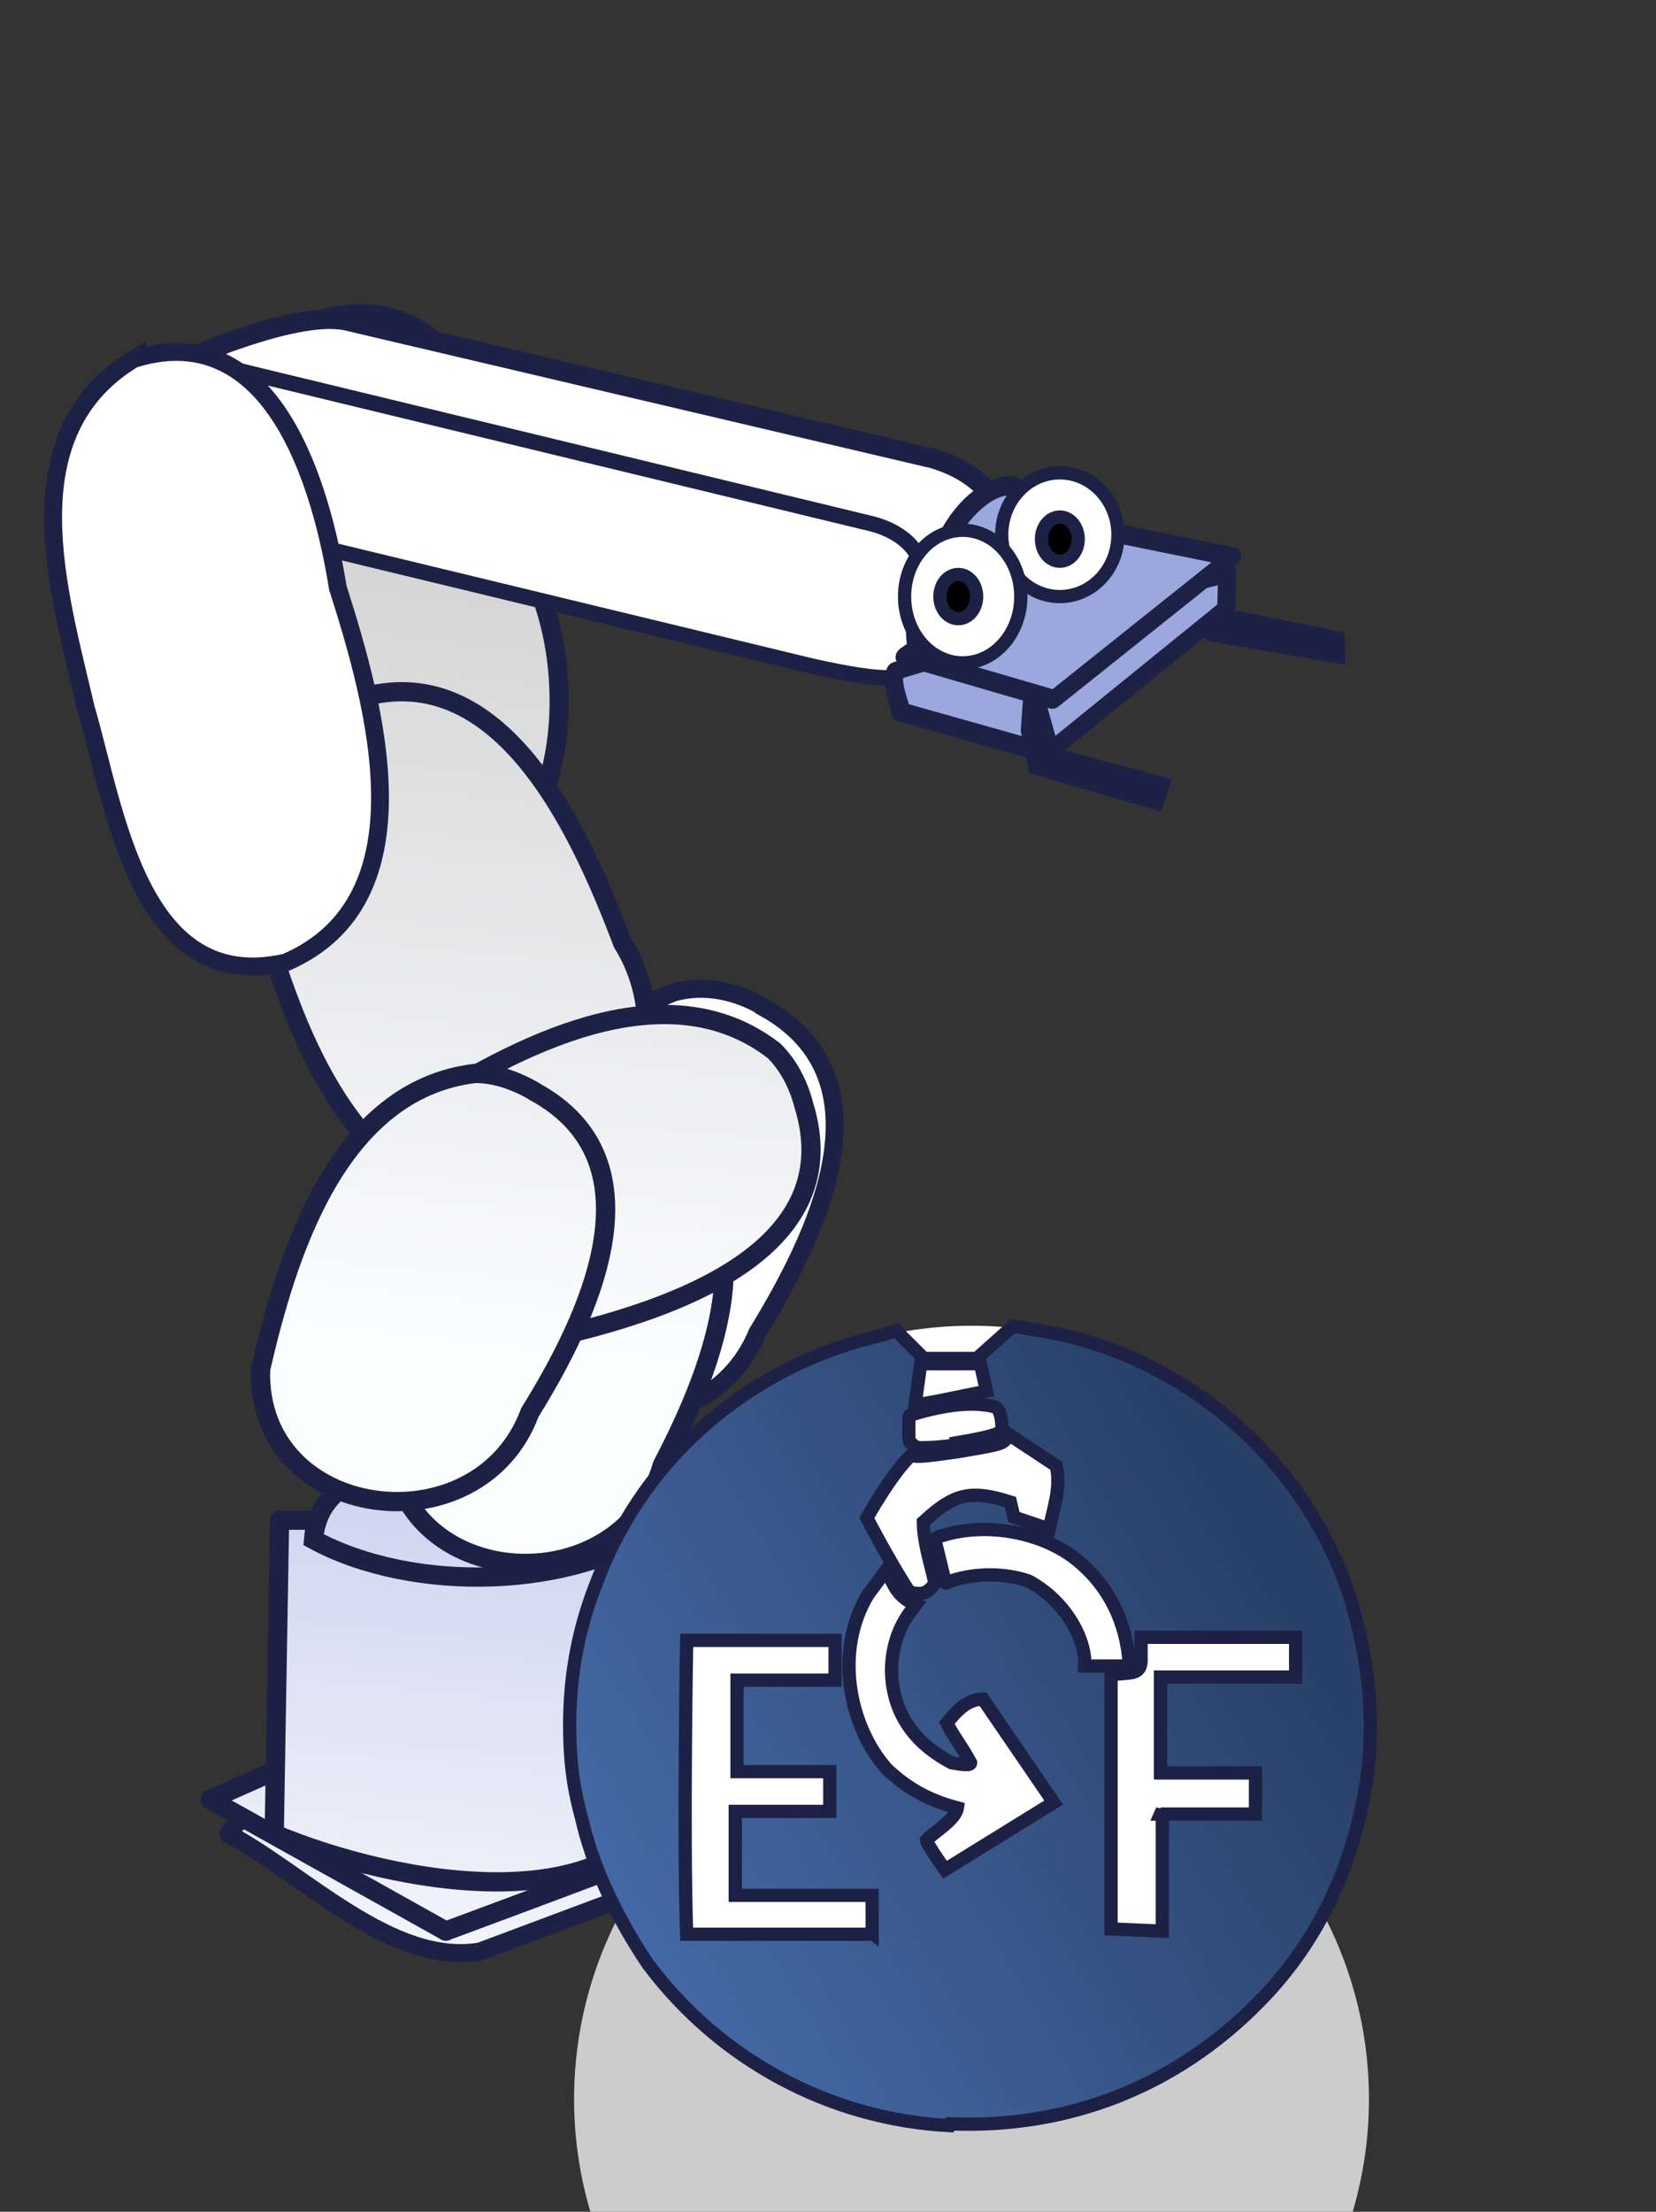 <svg
  xmlns:rdf="http://www.w3.org/1999/02/22-rdf-syntax-ns#"
  xmlns="http://www.w3.org/2000/svg"
  height="400.4"
  width="300"
  version="1.1"
  xmlns:cc="http://creativecommons.org/ns#"
  xmlns:xlink="http://www.w3.org/1999/xlink"
  xmlns:dc="http://purl.org/dc/elements/1.1/">
  <rect width="100%" height="100%" fill="#333333" stroke="none"/>
  <defs>
    <linearGradient id="a" y2="266" gradientUnits="userSpaceOnUse" y1="376" gradientTransform="matrix(.1 0 0 .1 47 -17)" x2="73" x1="-117">
      <stop stop-color="#4e76ba" offset="0"/>
      <stop stop-color="#294169" offset="1"/>
    </linearGradient>
    <linearGradient id="b" y2="266" gradientUnits="userSpaceOnUse" y1="376" gradientTransform="matrix(.8 0 0.2 .2 47 -17)" x2="63" x1="11">
      <stop stop-color="#fcfdff" offset="0"/>
      <stop stop-color="#c6c6c6" offset="1"/>
    </linearGradient>
    <linearGradient id="c" y2="326" gradientUnits="userSpaceOnUse" y1="456" gradientTransform="matrix(.8 0 0.2 .2 47 -17)" x2="63" x1="11">
      <stop stop-color="#fcfdff" offset="0"/>
      <stop stop-color="#9aa8de" offset="1"/>
    </linearGradient>
  </defs>
  <g transform='scale(8) translate(0 -15)'>


    <g stroke="#1d2145"  >

      <path stroke-width=".408" d="m17.3 37.8c2.97 1.64 1.14 5.25-.15 7.36-1.23 3-6.1 2.3-6.05-1.04.5-2.5 1.58-5.64 4.15-6.66.7-.2 1.45-.03 2.05.33z" fill="#fff"/>
      <g stroke-width=".436" fill="url(#c)">
        <path stroke-linejoin="round" d="m11.1 53.6c-1.7 1.14-5 1.56-5.93 2.9 1.7.9 3.7 3 5.7 2.66 2.14-.8 4.27-1.6 6.4-2.38-1.82-1.43-4.3-1.67-6.17-3.16z" stroke-width=".408"/>
        <path stroke-linejoin="round" d="m10.1 58.7l-5.34-2.98 6.3-2.8 6.17 3.1c-2.38.9-4.76 1.8-7.14 2.68z" />
        <path stroke-linejoin="round" d="m6.33 49.4l-.12 7.1c2.7 1.13 7.97 2.16 9.16-1.2-.1-1.96-.14-3.93-.14-5.9h-8.9z"/>
        <path d="m15.2 49.4c-2.16 1.63-5.9 1.64-8.1.44.2-2.53 4.88-1.63 6.86-1.2.4.23 1.03.3 1.24.76z"/>
      </g>
      <g>
        <path class='white' stroke-width=".436" d="m14.6 40.9c3.05 1.38 1.54 5.07.4 7.25-.94 3.2-6 2.9-6.16-.55.4-2.65 1.32-6.43 4.4-7 .47-.03.94.1 1.36.3z"/>
        <path class='white' stroke-width=".433" d="m7.37 22.2c3.36-.8 4.1 3.4 4.66 5.78 1.25 2.38.82 7.58-2.88 6.7-2.85-1.47-2.54-5.2-3.52-7.84-.3-1.67.05-3.83 1.74-4.64z"/>
        <g stroke-width=".436">
          <path class='white' d="m7.6 31c3.57-1.6 5.5 2.7 6.5 5.34 1.78 2.86-1.03 7.12-4.34 5.63-2.56-1.5-3.4-4.7-4.18-7.38-.22-1.48.63-3 2-3.58z"/>
          <path class='white' d="m18.2 40c1 3.2-2.76 4.53-5.13 5.13-3 1.42-6.16-2.56-3.7-4.97 2.25-1.45 5.68-3.3 8.16-1.38.33.33.55.76.67 1.22z"/>
          <path class='white' d="m12.1 39.7c2.95 1.6 1.2 5.17-.1 7.26-1.16 3.13-6.2 2.48-6.1-.97.6-2.62 1.75-6.33 4.86-6.7.47 0 .93.17 1.33.4z"/>
        </g>
      </g>
    </g>
    <circle cx='22' cy='62.5' r='9' class='shadow' fill='#cccccc' ></circle>
    <g transform='translate(-24, 44)'>
      <circle cx='46' cy='10' r='9' fill='#fff' class='ball' stroke-width='0.0' stroke='#f00'></circle>
      <path class='ball' fill='url(#a)' stroke='#1d2145' stroke-width='0.3'
        d="m45.5 19.1c-2.7-.14-5.2-1.48-6.83-3.66-.72-1.07-1.26-2.23-1.5-3.3-.2-.73-.27-1.34-.27-2.1 0-1.2.22-2.28.65-3.33 1.07-2.8 3.5-4.84 6.44-5.5l.3-.1.63.63h1.2l.82-.73s1.02.16 1.42.27c2.9.78 5.32 3.03 6.23 5.93.38 1.3.54 2.53.38 3.9-.27 2-1.08 3.8-2.47 5.2-1.87 1.9-4.3 2.86-6.98 2.75zm-1.75-4.35v-.86h-3.1v-1.9h2.14v-.9h-2.1v-2.07h2.22v-.9h-3.36s-.08 4.42 0 6.65h4.1l.06-.05zm6.53-2.7h2.15v-.93h-2.15v-2.17h3.06v-.9h-3.5v.52c0 .35-.27.27-.68.33v5.75l1.16.05v-2.74zm-2.42-.26l-1.6-2.34c-.36 0-.6.27-.82.54.16.32.35.54.54.9 0 .07-.2.04-.43 0-.38-.2-.73-.47-.97-.82-.53-.75-.53-1.88.06-2.63l.1-.13c-.26-.1-.43-.28-.53-.5l-.15-.27-.4.54c-.76 1.24-.46 2.95.42 3.95.46.43.92.7 1.6.88-.04.27-.52.54-.7.73 0 .08.42.67.42.67zm1.7-3.28c-.1-.95-.55-1.78-1.35-2.34-.8-.54-1.95-.7-2.84-.43-.2.05-.2.08-.2.1l.23.94c0 .06 0 .06.12 0 .6-.2 1.27-.18 1.78 0 .7.38 1.18 1.08 1.26 1.72v.2h1.07v-.18zm-4.4-1.73c-.1-.45-.25-.9-.25-1.34.68-.62 1.03-.75 1.97-.45l.08.34.8.27c.1-.5.27-.92.16-1.43l-1.06-.7-.08.1c-.1.12-.27.14-1.08.28-.7.1-.94.13-1.07.08-.45.43-1 1.42-1 1.42s.53 1.02.96 1.67c.32.1.45 0 .6-.22zm.55-3.14c.76-.13.92-.2.98-.27 0-.1 0-.43-.14-.53-.6-.16-1.34 0-1.93.18-.04 0-.04.07-.04.34s0 .27.08.32c.05.05.1.08.2.08.07 0 .44 0 .87-.08zm-.45-.94l1.08-.22-.14-.62h-1.35l-.13.94z"
        >
      </path>
    </g>

    <g stroke="#1d2145"  fill="#020103">
      <g class='robot'>
        <path stroke-linejoin="round" stroke-width=".45" d="m4.4 23.9v-.25l-.1.2-.14.72c-.2 1.2 3.06.8 4.18 1.16l11.7 3.57c1.28.35 2.55.7 2.75-.5l.12-.73c.15-.6 0-1.27-.4-1.78-.37-.5-.88-.77-1.4-.92l-13.2-3.1c-1.12-.3-3.72.82-4.84 1.38z" fill="#fff"/>
        <path stroke-linejoin="round" stroke-width=".35" d="m2.42 24.3v-.1c.4-.92 1.53-1.17 2.55-.92l14.8 3.58c.9.25 1.4.92 1 1.84v.1c-.4 1.02 1.02 2.04-2.4 1.27l-14.9-3.6c-1.03-.25-1.54-1.22-1.13-2.14z" fill="#fff"/>

        <g stroke-width=".43" fill="url(#c)">
          <path stroke-linejoin="round" d="m22.8 26c-.488.022-1.19.666-1.46 1.47-.440 1.06-.396 2.04.104 2.26l1.25.554 1.54-3.74-1.12-.438-.189-.114-.122.006z"/>
          <ellipse rx=".916" transform="rotate(22.1)" ry="2.02" cy="17.5" cx="32.2"/>

        </g>
        <g class='robot' fill="#9aa8de">
          <path d="m27.1 27.8.666 1.19 2.47.498.014.305-2.77-.484-.344-.84z" stroke-width=".427" style='z-index: -5;'/>
          <g stroke-linejoin="round" stroke-width="0.8" >
            <path transform="matrix(.516 -.058 -.014 .525 -249 -39)" d="m535 187-3.7 2.2-4.3.8c-.2.6.3 1.6.3 1.8l6.5 2.5 7.7-5.4v-1.5l-3.5.5-3-1z"/>
            <path transform="matrix(.516 -.058 -.014 .525 -249 -39)" d="m534 192-6.6-2.6 7.8-4.7 6.5 2z"/>
          </g>
          <path d="m23.4 30.7.4 1.43 2.45.66-.1.3-2.65-.77-.16-.8z" stroke-width=".449" style='z-index: -5000;'/>
          <g>
           <ellipse rx="1.316" ry="1.4" cy="27.1" cx="24" stroke-width='0.3' fill='white'/>
           <ellipse class='eye' rx=".416" ry="0.5" cy="27.2" cx="24" stroke-width='0.3' fill='black'/>
           <ellipse rx="1.316" ry="1.5" cy="28.5" cx="21.8" stroke-width='0.3' fill='white'/>
           <ellipse class='eye' rx=".416" ry="0.5" cy="28.5" cx="21.7" stroke-width='0.3' fill='black'/>
          </g>

        </g>
      </g>
      <path stroke-width=".403" d="m3.1 23.1c3.1-.9 4.18 2.9 4.55 5.2.84 2.63 2.1 7.07-1.18 8.48-3.33.76-3.86-3.5-4.53-5.77-.6-2.6-1.75-6.24 1.16-7.93z" fill="#fff"/>
    </g>


  </g>
<style>
.white {
  fill: url(#b);
}
.shadow {
  -webkit-transform-origin: center;
  -moz-transform-origin: 10% 50%;
  animation:shadow 1s cubic-bezier(0.370, 0.690, 0.450, 0.855) infinite;
}
.ball {
  -webkit-transform-origin: center;
  -moz-transform-origin: 50% 10%;
  animation:ball 1s linear infinite;
}
.robot {
  -webkit-transform-origin: top left;
  -moz-transform-origin: 4% 8%;
  animation:robot 1s cubic-bezier(.17,-0.29,.7,1.4) infinite;
}

.eye {
    -webkit-animation:eye 1s cubic-bezier(.17,-0.29,.7,1.4) infinite;
    -webkit-transform-origin: center;
}
@-webkit-keyframes eye { 50% { -webkit-transform:  translate(0, 45%)}}
@-webkit-keyframes robot { 50% { -webkit-transform:  rotate(6deg)} 100% { -webkit-transform: rotate(0); } }
@-webkit-keyframes ball { 50% { -webkit-transform:  translate(0, -70%) rotate(180deg)} 100% { -webkit-transform: scale(1, 0.95) rotate(360deg); } }
@-webkit-keyframes shadow {0% {-webkit-transform:  scale(0.8, 0.2) } 50% { -webkit-transform: scale(.1, 0.02) } 100% {-webkit-transform:  scale(0.8, 0.2) } }
@-moz-keyframes robot { 50% { -moz-transform:  rotate(4deg)} 100% { -moz-transform: rotate(0); } }
@-moz-keyframes ball { 50% { -moz-transform:  translate(0, -15px) } }
@-moz-keyframes eye {}
@-moz-keyframes shadow {0% {-moz-transform:  scale(0.8) } 50% { -moz-transform: scale(.1) } 100% {-moz-transform:  scale(0.8) } }
</style>
</svg>

